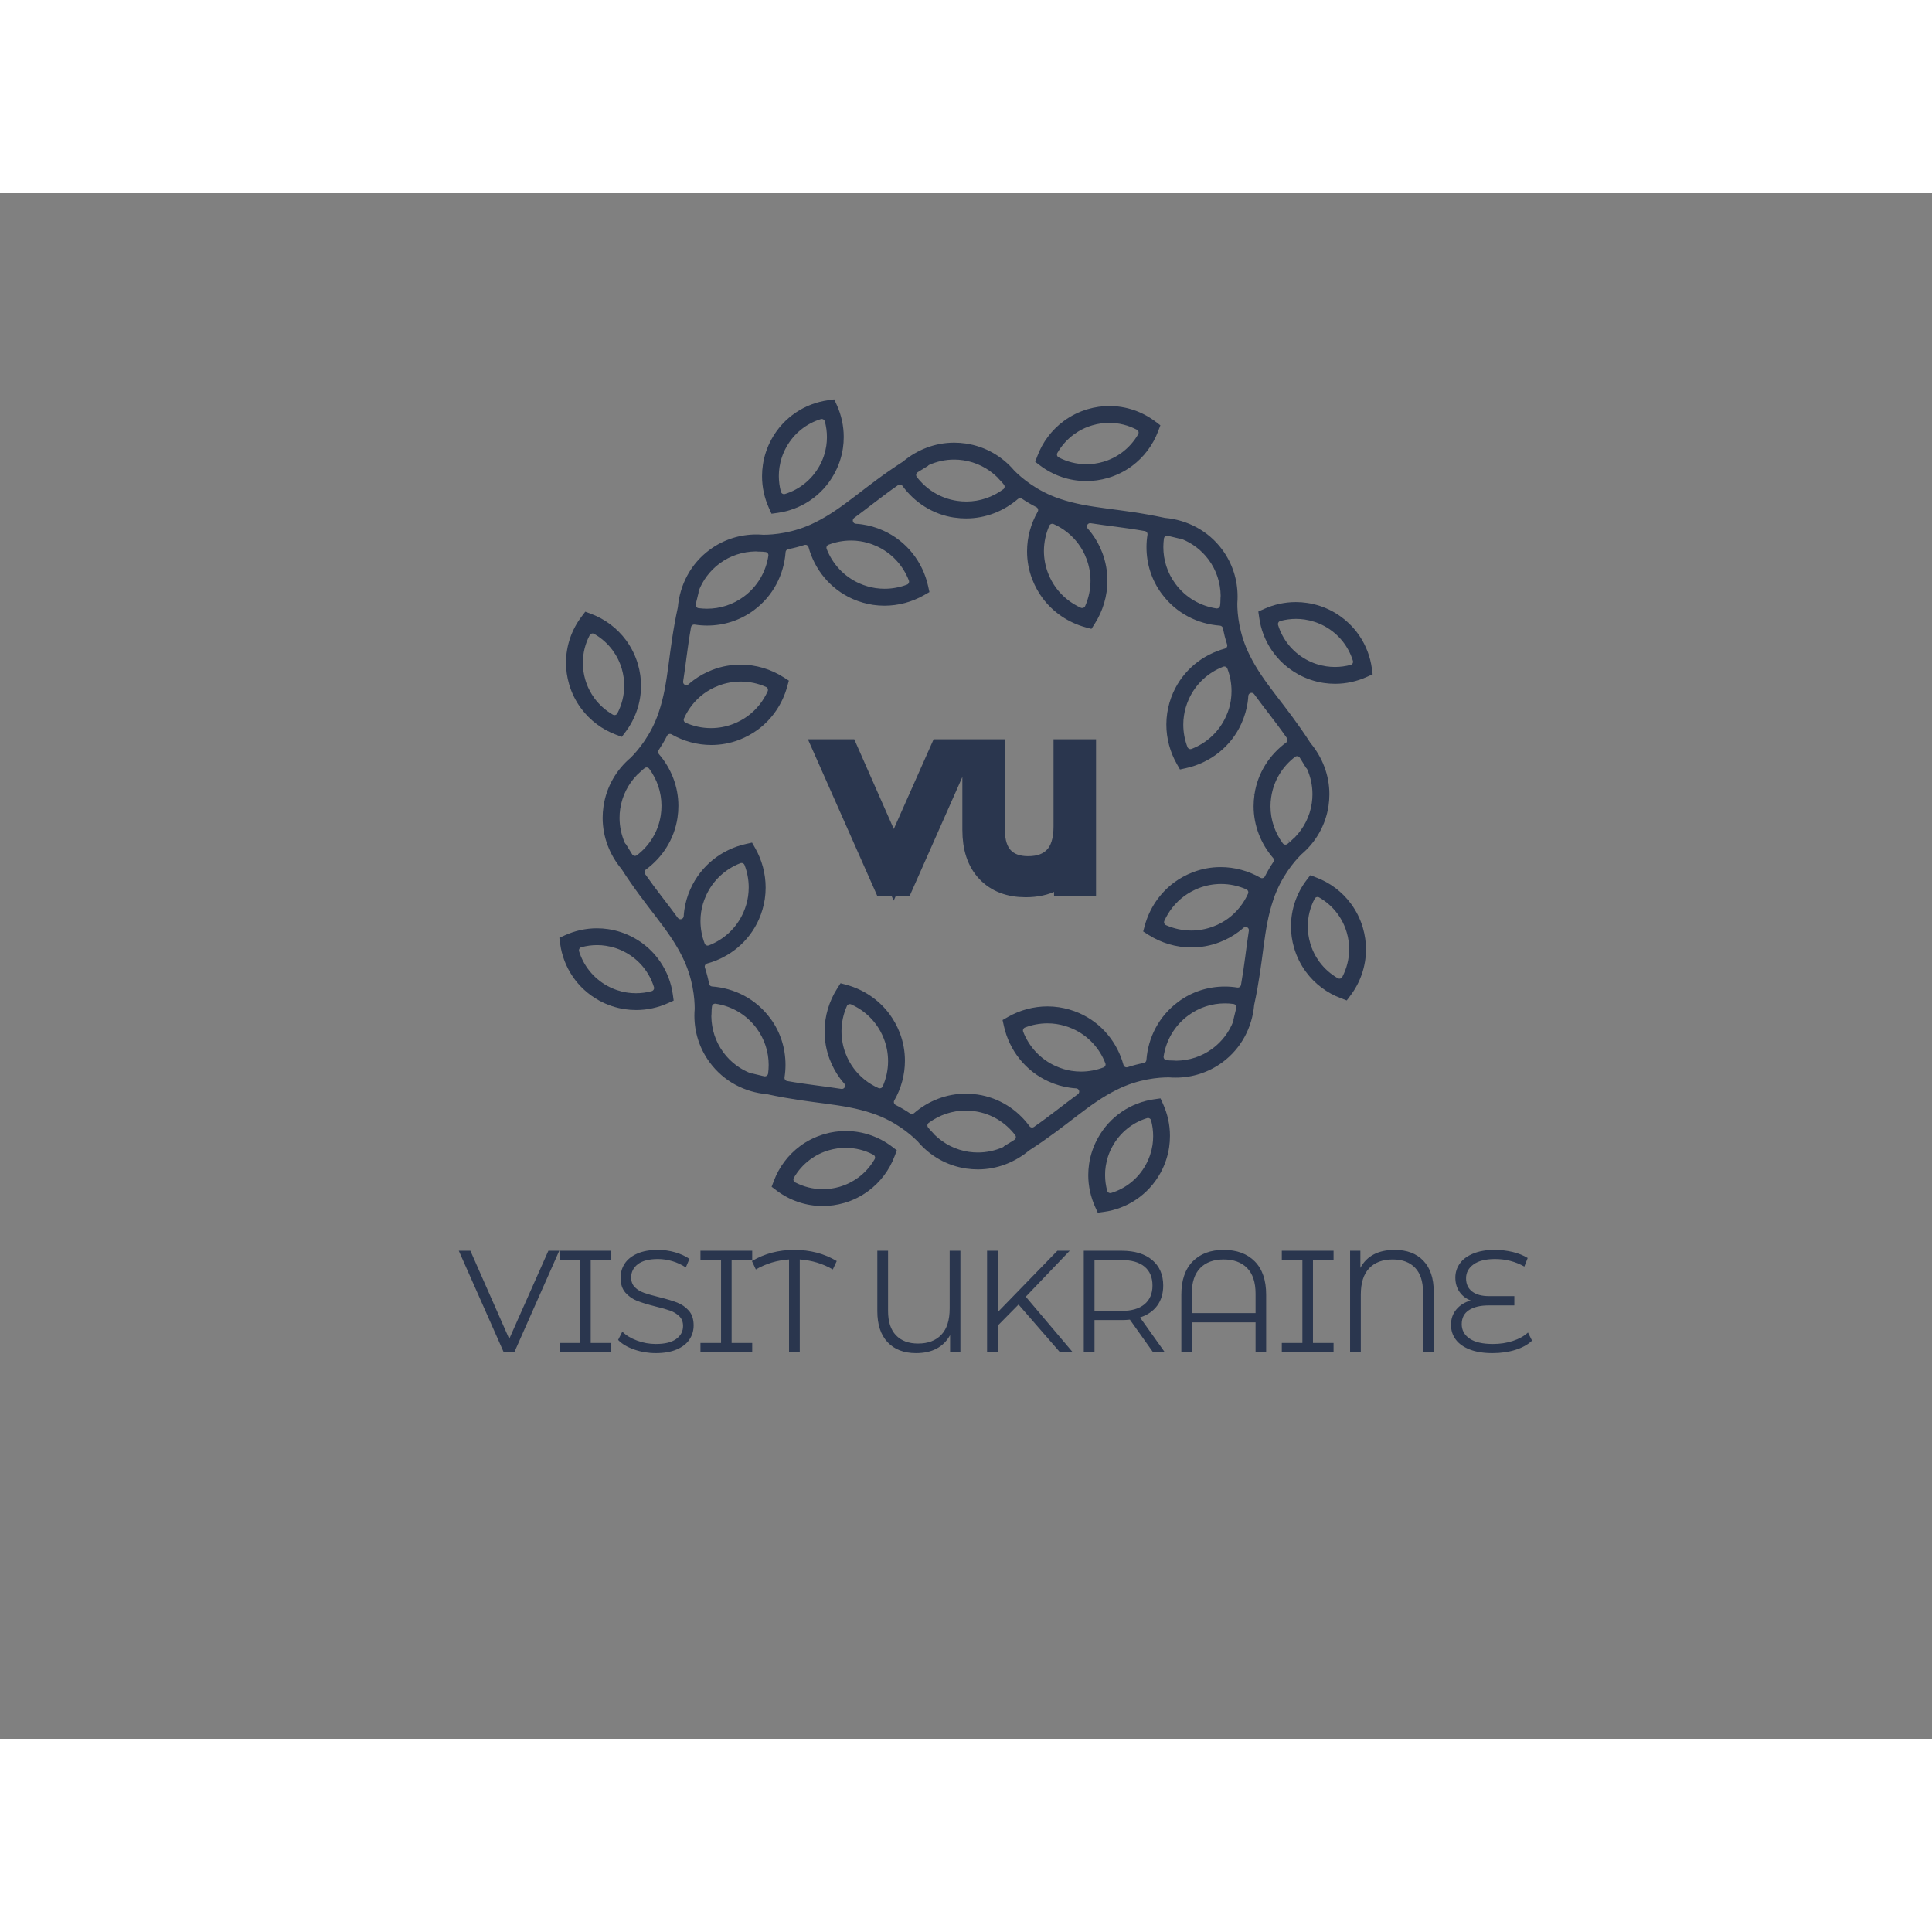<?xml version="1.0" encoding="UTF-8" standalone="no" ?>
<!DOCTYPE svg PUBLIC "-//W3C//DTD SVG 1.1//EN" "http://www.w3.org/Graphics/SVG/1.1/DTD/svg11.dtd">
<svg xmlns="http://www.w3.org/2000/svg" xmlns:xlink="http://www.w3.org/1999/xlink" version="1.1" width="150" height="150" viewBox="0 0 1280 1024" xml:space="preserve">
<rect x="0" y="0" width="1280" height="1024" fill="#808080" stroke="none"/>
<desc>Created with Fabric.js 4.4.0</desc>
<defs>
</defs>
<g transform="matrix(1 0 0 1 640 512)" id="background-logo"  >
<rect style="stroke: none; stroke-width: 0; stroke-dasharray: none; stroke-linecap: butt; stroke-dashoffset: 0; stroke-linejoin: miter; stroke-miterlimit: 4; fill: rgb(255,255,255); fill-opacity: 0; fill-rule: nonzero; opacity: 1;"  paint-order="stroke"  x="-640" y="-512" rx="0" ry="0" width="1280" height="1024" />
</g>
<g transform="matrix(1.921 0 0 1.921 640 406.025)" id="logo-logo"  >
<g style=""  paint-order="stroke"   >
		<g transform="matrix(2.537 0 0 -2.537 49.173 -112.066)"  >
<path style="stroke: none; stroke-width: 1; stroke-dasharray: none; stroke-linecap: butt; stroke-dashoffset: 0; stroke-linejoin: miter; stroke-miterlimit: 4; fill: rgb(42,54,78); fill-rule: nonzero; opacity: 1;"  paint-order="stroke"  transform=" translate(0, 0)" d="M 0 0 Z" stroke-linecap="round" />
</g>
		<g transform="matrix(2.537 0 0 -2.537 56.255 120.537)"  >
<path style="stroke: none; stroke-width: 1; stroke-dasharray: none; stroke-linecap: butt; stroke-dashoffset: 0; stroke-linejoin: miter; stroke-miterlimit: 4; fill: rgb(42,54,78); fill-rule: nonzero; opacity: 1;"  paint-order="stroke"  transform=" translate(3.185, 1.456)" d="M 0 0 L -0.433 0.061 L 0 -0.005 C -0.141 -0.928 -0.442 -1.839 -0.916 -2.707 C -1.97 -4.626 -3.683 -5.945 -5.614 -6.542 C -5.656 -6.555 -5.7 -6.561 -5.743 -6.561 C -5.816 -6.561 -5.89 -6.542 -5.955 -6.508 C -6.059 -6.45 -6.136 -6.353 -6.167 -6.237 C -6.356 -5.543 -6.452 -4.823 -6.452 -4.098 C -6.452 -3.7 -6.426 -3.3 -6.363 -2.908 C -6.228 -1.984 -5.929 -1.073 -5.45 -0.208 C -4.395 1.713 -2.686 3.03 -0.749 3.63 C -0.636 3.666 -0.513 3.653 -0.409 3.596 C -0.305 3.537 -0.229 3.441 -0.197 3.325 C -0.01 2.629 0.084 1.908 0.084 1.183 C 0.084 0.789 0.056 0.396 0 0 M 1.082 6.315 L 0.244 6.197 C -2.882 5.768 -5.795 3.905 -7.441 0.902 C -8.058 -0.215 -8.445 -1.39 -8.622 -2.577 C -8.698 -3.09 -8.737 -3.603 -8.739 -4.115 C -8.737 -5.616 -8.414 -7.093 -7.795 -8.454 L -7.447 -9.226 L -6.607 -9.111 C -3.479 -8.682 -0.567 -6.817 1.081 -3.813 C 1.087 -3.801 1.094 -3.791 1.101 -3.78 C 1.7 -2.678 2.079 -1.514 2.256 -0.333 C 2.331 0.182 2.369 0.699 2.369 1.217 C 2.369 2.715 2.044 4.19 1.434 5.54 z" stroke-linecap="round" />
</g>
		<g transform="matrix(2.537 0 0 -2.537 -56.256 -120.536)"  >
<path style="stroke: none; stroke-width: 1; stroke-dasharray: none; stroke-linecap: butt; stroke-dashoffset: 0; stroke-linejoin: miter; stroke-miterlimit: 4; fill: rgb(42,54,78); fill-rule: nonzero; opacity: 1;"  paint-order="stroke"  transform=" translate(-3.181, -1.448)" d="M 0 0 C 0.138 0.92 0.44 1.836 0.917 2.7 C 1.968 4.618 3.68 5.936 5.614 6.535 C 5.725 6.569 5.851 6.557 5.955 6.499 C 6.059 6.443 6.134 6.344 6.165 6.23 C 6.354 5.534 6.451 4.814 6.451 4.088 C 6.451 3.692 6.421 3.295 6.363 2.899 C 6.226 1.975 5.926 1.063 5.449 0.198 C 4.393 -1.719 2.684 -3.039 0.75 -3.641 C 0.708 -3.654 0.665 -3.66 0.621 -3.66 C 0.548 -3.66 0.474 -3.642 0.408 -3.604 C 0.304 -3.549 0.228 -3.45 0.196 -3.336 C 0.007 -2.641 -0.089 -1.917 -0.089 -1.194 C -0.089 -0.798 -0.061 -0.397 5.551115123125783e-17 -4.440892098500626e-16 M -1.083 -6.323 L -0.247 -6.206 C 2.88 -5.773 5.795 -3.914 7.442 -0.912 C 8.056 0.206 8.445 1.38 8.622 2.565 C 8.699 3.08 8.735 3.595 8.735 4.107 C 8.735 5.611 8.409 7.091 7.794 8.445 L 7.444 9.219 L 6.608 9.103 C 3.478 8.67 0.569 6.812 -1.083 3.807 L -1.083 3.803 C -1.695 2.693 -2.079 1.519 -2.255 0.327 C -2.333 -0.188 -2.372 -0.706 -2.372 -1.221 C -2.372 -2.72 -2.048 -4.195 -1.434 -5.548 z" stroke-linecap="round" />
</g>
		<g transform="matrix(2.537 0 0 -2.537 126.131 0.062)"  >
<path style="stroke: none; stroke-width: 1; stroke-dasharray: none; stroke-linecap: butt; stroke-dashoffset: 0; stroke-linejoin: miter; stroke-miterlimit: 4; fill: rgb(42,54,78); fill-rule: nonzero; opacity: 1;"  paint-order="stroke"  transform=" translate(0.001, 0)" d="M 0 0 L 0 0 L -0.001 0 Z" stroke-linecap="round" />
</g>
		<g transform="matrix(2.537 0 0 -2.537 -125.015 -45.446)"  >
<path style="stroke: none; stroke-width: 1; stroke-dasharray: none; stroke-linecap: butt; stroke-dashoffset: 0; stroke-linejoin: miter; stroke-miterlimit: 4; fill: rgb(42,54,78); fill-rule: nonzero; opacity: 1;"  paint-order="stroke"  transform=" translate(-1.877, 5.318)" d="M 0 0 C 0.056 0.104 0.152 0.184 0.266 0.215 C 0.38 0.249 0.503 0.235 0.607 0.174 C 1.574 -0.379 2.433 -1.131 3.104 -2.043 C 3.658 -2.79 4.091 -3.646 4.367 -4.596 C 4.586 -5.353 4.69 -6.117 4.69 -6.867 C 4.69 -8.196 4.357 -9.485 3.757 -10.633 C 3.702 -10.74 3.607 -10.817 3.492 -10.851 C 3.451 -10.863 3.409 -10.869 3.368 -10.869 C 3.292 -10.869 3.218 -10.849 3.15 -10.81 C 2.183 -10.251 1.33 -9.502 0.653 -8.592 C 0.104 -7.843 -0.331 -6.985 -0.607 -6.035 C -0.829 -5.278 -0.933 -4.516 -0.933 -3.767 C -0.933 -2.435 -0.604 -1.144 4.440892098500626e-16 -4.440892098500626e-16 M -2.801 -6.672 C -2.448 -7.887 -1.89 -8.988 -1.172 -9.954 C 0.041 -11.598 1.693 -12.824 3.564 -13.527 L 4.359 -13.827 L 4.867 -13.153 C 6.209 -11.378 6.978 -9.173 6.978 -6.879 C 6.978 -5.918 6.842 -4.942 6.56 -3.972 C 6.204 -2.747 5.648 -1.644 4.935 -0.679 C 3.721 0.962 2.06 2.193 0.194 2.894 L -0.602 3.191 L -1.112 2.517 C -2.457 0.745 -3.223 -1.453 -3.223 -3.745 C -3.223 -4.71 -3.087 -5.689 -2.802 -6.664 z" stroke-linecap="round" />
</g>
		<g transform="matrix(2.537 0 0 -2.537 -120.535 56.254)"  >
<path style="stroke: none; stroke-width: 1; stroke-dasharray: none; stroke-linecap: butt; stroke-dashoffset: 0; stroke-linejoin: miter; stroke-miterlimit: 4; fill: rgb(42,54,78); fill-rule: nonzero; opacity: 1;"  paint-order="stroke"  transform=" translate(5.053, -2.775)" d="M 0 0 C -0.058 -0.104 -0.154 -0.182 -0.271 -0.212 C -0.967 -0.4 -1.689 -0.495 -2.413 -0.495 C -2.809 -0.495 -3.208 -0.466 -3.597 -0.411 L -3.537 0.022 L -3.602 -0.408 C -4.523 -0.271 -5.437 0.032 -6.302 0.506 C -8.22 1.56 -9.538 3.269 -10.142 5.201 C -10.176 5.313 -10.164 5.438 -10.106 5.542 C -10.05 5.648 -9.951 5.725 -9.837 5.755 C -9.139 5.945 -8.416 6.045 -7.688 6.045 C -7.293 6.045 -6.895 6.017 -6.5 5.952 C -5.58 5.815 -4.671 5.518 -3.803 5.039 C -1.885 3.982 -0.565 2.273 0.035 0.342 C 0.07 0.229 0.059 0.104 0 0 M -2.69 7.033 C -3.81 7.647 -4.985 8.035 -6.172 8.213 C -6.687 8.291 -7.202 8.329 -7.712 8.329 C -9.216 8.329 -10.695 8.003 -12.05 7.387 L -12.823 7.036 L -12.709 6.196 C -12.277 3.063 -10.415 0.16 -7.41 -1.491 L -7.405 -1.496 C -6.295 -2.101 -5.12 -2.49 -3.931 -2.666 C -3.416 -2.743 -2.901 -2.78 -2.386 -2.78 C -0.887 -2.78 0.588 -2.456 1.944 -1.844 L 2.718 -1.493 L 2.602 -0.655 C 2.169 2.471 0.31 5.387 -2.69 7.033" stroke-linecap="round" />
</g>
		<g transform="matrix(2.537 0 0 -2.537 45.451 -125.018)"  >
<path style="stroke: none; stroke-width: 1; stroke-dasharray: none; stroke-linecap: butt; stroke-dashoffset: 0; stroke-linejoin: miter; stroke-miterlimit: 4; fill: rgb(42,54,78); fill-rule: nonzero; opacity: 1;"  paint-order="stroke"  transform=" translate(3.276, -1.225)" d="M 0 0 C -0.75 -0.556 -1.603 -0.989 -2.555 -1.262 C -3.304 -1.479 -4.059 -1.586 -4.801 -1.586 L -4.826 -1.586 C -6.158 -1.586 -7.449 -1.255 -8.593 -0.655 C -8.696 -0.597 -8.776 -0.503 -8.81 -0.389 C -8.842 -0.273 -8.829 -0.15 -8.769 -0.048 C -8.21 0.919 -7.459 1.775 -6.553 2.447 C -5.803 3 -4.941 3.436 -3.994 3.709 C -3.234 3.931 -2.473 4.038 -1.724 4.036 C -0.394 4.038 0.895 3.704 2.041 3.1 C 2.145 3.046 2.225 2.95 2.258 2.836 C 2.289 2.722 2.274 2.599 2.217 2.495 C 1.664 1.528 0.909 0.672 0 0 M 4.935 2.909 L 5.234 3.704 L 4.56 4.214 C 2.785 5.559 0.587 6.325 -1.707 6.325 C -2.672 6.322 -3.651 6.189 -4.623 5.904 L -4.627 5.904 C -5.841 5.551 -6.944 4.99 -7.911 4.277 C -9.556 3.059 -10.783 1.409 -11.486 -0.462 L -11.786 -1.255 L -11.111 -1.765 C -9.34 -3.109 -7.135 -3.875 -4.838 -3.875 C -3.878 -3.875 -2.905 -3.74 -1.932 -3.46 L -1.932 -3.46 C -0.706 -3.102 0.398 -2.546 1.363 -1.833 C 3.003 -0.619 4.232 1.04 4.935 2.909" stroke-linecap="round" />
</g>
		<g transform="matrix(2.537 0 0 -2.537 -63.227 -116.69)"  >
<path style="stroke: none; stroke-width: 1; stroke-dasharray: none; stroke-linecap: butt; stroke-dashoffset: 0; stroke-linejoin: miter; stroke-miterlimit: 4; fill: rgb(42,54,78); fill-rule: nonzero; opacity: 1;"  paint-order="stroke"  transform=" translate(-0.001, 0)" d="M 0 0 L 0.001 0 Z" stroke-linecap="round" />
</g>
		<g transform="matrix(2.537 0 0 -2.537 -45.447 125.01)"  >
<path style="stroke: none; stroke-width: 1; stroke-dasharray: none; stroke-linecap: butt; stroke-dashoffset: 0; stroke-linejoin: miter; stroke-miterlimit: 4; fill: rgb(42,54,78); fill-rule: nonzero; opacity: 1;"  paint-order="stroke"  transform=" translate(5.493, 1.268)" d="M 0 0 C -0.556 -0.967 -1.308 -1.821 -2.217 -2.493 C -2.966 -3.046 -3.825 -3.479 -4.775 -3.758 C -5.523 -3.973 -6.276 -4.079 -7.018 -4.079 L -7.043 -4.079 C -8.375 -4.079 -9.664 -3.748 -10.807 -3.151 C -10.914 -3.093 -10.994 -2.998 -11.025 -2.882 C -11.059 -2.769 -11.044 -2.646 -10.986 -2.544 C -10.433 -1.574 -9.679 -0.721 -8.767 -0.047 C -8.017 0.507 -7.164 0.942 -6.211 1.216 C -5.457 1.436 -4.695 1.543 -3.946 1.543 C -2.614 1.543 -1.325 1.214 -0.177 0.606 C -0.07 0.553 0.007 0.454 0.041 0.341 C 0.075 0.228 0.058 0.104 0 0 M -3.927 3.832 C -4.889 3.83 -5.866 3.698 -6.835 3.41 L -6.958 3.83 L -6.838 3.41 C -8.063 3.054 -9.168 2.499 -10.131 1.786 C -11.772 0.572 -13 -1.088 -13.702 -2.957 L -14.003 -3.751 L -13.33 -4.26 C -11.555 -5.604 -9.356 -6.369 -7.065 -6.369 C -6.103 -6.369 -5.121 -6.233 -4.145 -5.951 L -4.14 -5.95 C -2.927 -5.6 -1.822 -5.039 -0.854 -4.322 C 0.785 -3.11 2.019 -1.453 2.717 0.411 L 3.017 1.208 L 2.343 1.719 C 0.57 3.063 -1.632 3.832 -3.927 3.832" stroke-linecap="round" />
</g>
		<g transform="matrix(2.537 0 0 -2.537 125.015 45.453)"  >
<path style="stroke: none; stroke-width: 1; stroke-dasharray: none; stroke-linecap: butt; stroke-dashoffset: 0; stroke-linejoin: miter; stroke-miterlimit: 4; fill: rgb(42,54,78); fill-rule: nonzero; opacity: 1;"  paint-order="stroke"  transform=" translate(1.879, -5.314)" d="M 0 0 C -0.057 -0.107 -0.152 -0.185 -0.267 -0.219 C -0.307 -0.229 -0.348 -0.235 -0.388 -0.235 C -0.464 -0.235 -0.539 -0.215 -0.608 -0.178 C -1.575 0.379 -2.428 1.129 -3.103 2.038 C -3.656 2.789 -4.092 3.646 -4.364 4.596 C -4.585 5.353 -4.691 6.116 -4.691 6.867 C -4.691 8.197 -4.362 9.486 -3.756 10.632 C -3.7 10.739 -3.603 10.815 -3.49 10.848 C -3.376 10.881 -3.252 10.865 -3.148 10.807 C -2.182 10.251 -1.325 9.5 -0.656 8.589 C -0.1 7.84 0.333 6.981 0.609 6.031 C 0.828 5.274 0.933 4.513 0.933 3.764 C 0.933 2.434 0.599 1.147 0 0 M 2.798 6.685 C 2.443 7.891 1.886 8.991 1.175 9.955 C -0.039 11.595 -1.695 12.825 -3.562 13.524 L -4.357 13.823 L -4.868 13.149 C -6.212 11.378 -6.978 9.175 -6.978 6.878 C -6.978 5.917 -6.846 4.941 -6.561 3.97 C -6.205 2.745 -5.646 1.641 -4.936 0.679 C -3.72 -0.965 -2.063 -2.191 -0.188 -2.895 L 0.604 -3.195 L 1.111 -2.522 C 2.455 -0.748 3.22 1.452 3.22 3.747 C 3.22 4.709 3.085 5.69 2.804 6.662 C 2.802 6.67 2.801 6.677 2.798 6.685" stroke-linecap="round" />
</g>
		<g transform="matrix(2.537 0 0 -2.537 120.535 -56.257)"  >
<path style="stroke: none; stroke-width: 1; stroke-dasharray: none; stroke-linecap: butt; stroke-dashoffset: 0; stroke-linejoin: miter; stroke-miterlimit: 4; fill: rgb(42,54,78); fill-rule: nonzero; opacity: 1;"  paint-order="stroke"  transform=" translate(-5.083, 2.432)" d="M 0 0 C -0.036 0.114 -0.023 0.237 0.033 0.341 C 0.092 0.445 0.188 0.522 0.302 0.554 C 0.998 0.743 1.719 0.839 2.441 0.839 C 2.836 0.839 3.235 0.812 3.636 0.75 C 4.554 0.611 5.47 0.309 6.337 -0.165 C 8.254 -1.218 9.574 -2.93 10.171 -4.862 C 10.205 -4.976 10.195 -5.099 10.137 -5.203 C 10.08 -5.31 9.982 -5.384 9.869 -5.416 C 9.173 -5.604 8.455 -5.701 7.732 -5.701 C 7.333 -5.701 6.932 -5.672 6.537 -5.611 C 5.611 -5.474 4.702 -5.176 3.837 -4.7 C 1.917 -3.646 0.598 -1.935 0 0 M 2.727 -6.694 C 3.841 -7.307 5.018 -7.695 6.203 -7.872 C 6.716 -7.947 7.231 -7.986 7.744 -7.986 C 9.245 -7.986 10.725 -7.659 12.084 -7.042 L 12.854 -6.697 L 12.741 -5.858 C 12.31 -2.734 10.453 0.17 7.429 1.84 C 6.324 2.444 5.15 2.829 3.965 3.005 C 3.447 3.083 2.93 3.122 2.415 3.122 C 0.914 3.122 -0.561 2.8 -1.91 2.186 L -2.687 1.835 L -2.567 0.996 C -2.138 -2.13 -0.276 -5.046 2.727 -6.692 L 2.517 -7.078 z" stroke-linecap="round" />
</g>
		<g transform="matrix(2.537 0 0 -2.537 0.006 -0.003)"  >
<path style="stroke: none; stroke-width: 1; stroke-dasharray: none; stroke-linecap: butt; stroke-dashoffset: 0; stroke-linejoin: miter; stroke-miterlimit: 4; fill: rgb(42,54,78); fill-rule: nonzero; opacity: 1;"  paint-order="stroke"  transform=" translate(47.006, 0.383)" d="M 0 0 C -0.267 -1.815 -1.1 -3.399 -2.313 -4.649 C -2.396 -4.722 -2.631 -4.918 -2.979 -5.261 L -3.272 -4.962 L -3.273 -4.964 L -3.013 -5.29 C -3.097 -5.357 -3.196 -5.452 -3.329 -5.548 C -3.407 -5.605 -3.498 -5.633 -3.587 -5.633 C -3.723 -5.633 -3.855 -5.571 -3.94 -5.454 C -4.998 -4.024 -5.614 -2.276 -5.614 -0.421 C -5.614 -0.012 -5.585 0.406 -5.518 0.824 C -5.184 3.097 -3.965 5.012 -2.268 6.306 C -2.169 6.38 -2.043 6.409 -1.922 6.388 C -1.799 6.364 -1.692 6.291 -1.627 6.185 C -1.602 6.141 -1.571 6.095 -1.537 6.041 C -1.528 6.029 -1.519 6.017 -1.511 6.003 L -0.774 4.796 C -0.708 4.751 -0.657 4.688 -0.624 4.613 C -0.165 3.564 0.09 2.417 0.09 1.229 C 0.09 0.822 0.061 0.413 0 0 M -85.346 11.521 C -84.76 12.836 -83.846 14.006 -82.664 14.884 C -82.063 15.323 -81.397 15.698 -80.735 15.94 L -80.66 15.977 C -79.667 16.358 -78.643 16.54 -77.636 16.54 C -76.441 16.54 -75.268 16.286 -74.19 15.807 C -74.083 15.761 -74.001 15.674 -73.958 15.563 C -73.917 15.454 -73.919 15.336 -73.968 15.229 C -74.553 13.914 -75.469 12.754 -76.649 11.875 C -77.249 11.431 -77.918 11.061 -78.653 10.775 C -79.649 10.391 -80.674 10.21 -81.681 10.21 C -82.877 10.21 -84.047 10.466 -85.123 10.943 C -85.229 10.991 -85.312 11.076 -85.355 11.185 C -85.396 11.295 -85.394 11.415 -85.346 11.521 M -8.668 -12.291 C -9.255 -13.606 -10.167 -14.774 -11.351 -15.651 C -11.95 -16.093 -12.618 -16.469 -13.344 -16.74 L -13.355 -16.744 C -14.352 -17.127 -15.377 -17.309 -16.383 -17.309 C -17.577 -17.309 -18.747 -17.052 -19.823 -16.578 C -19.932 -16.529 -20.014 -16.443 -20.057 -16.333 C -20.098 -16.225 -20.096 -16.104 -20.048 -15.998 C -19.46 -14.685 -18.544 -13.522 -17.364 -12.645 C -16.764 -12.2 -16.093 -11.83 -15.362 -11.545 C -14.366 -11.16 -13.344 -10.977 -12.335 -10.979 C -11.143 -10.977 -9.971 -11.233 -8.891 -11.711 C -8.784 -11.757 -8.702 -11.846 -8.661 -11.956 C -8.616 -12.064 -8.622 -12.183 -8.668 -12.291 M -5.22 -7.981 C -5.611 -8.565 -6.006 -9.219 -6.376 -9.951 C -6.431 -10.057 -6.525 -10.137 -6.641 -10.171 C -6.758 -10.208 -6.881 -10.192 -6.984 -10.132 C -8.62 -9.199 -10.483 -8.685 -12.389 -8.685 C -13.657 -8.685 -14.944 -8.909 -16.194 -9.395 C -17.12 -9.753 -17.971 -10.225 -18.734 -10.79 C -20.695 -12.25 -22.066 -14.317 -22.698 -16.612 L -22.923 -17.437 L -22.202 -17.896 C -20.472 -18.998 -18.44 -19.608 -16.358 -19.608 C -15.086 -19.608 -13.791 -19.379 -12.527 -18.896 L -12.521 -18.893 C -11.593 -18.536 -10.74 -18.065 -9.98 -17.501 C -9.736 -17.32 -9.505 -17.132 -9.282 -16.934 C -9.144 -16.808 -8.942 -16.785 -8.778 -16.873 C -8.616 -16.963 -8.527 -17.144 -8.556 -17.328 C -8.914 -19.591 -9.135 -21.934 -9.624 -24.699 C -9.669 -24.934 -9.889 -25.091 -10.126 -25.055 C -10.688 -24.965 -11.26 -24.92 -11.827 -24.92 C -14.044 -24.922 -16.271 -25.591 -18.176 -27.01 L -18.181 -27.019 C -20.803 -28.959 -22.26 -31.88 -22.482 -34.909 C -22.497 -35.105 -22.64 -35.268 -22.835 -35.309 C -23.524 -35.443 -24.262 -35.625 -25.037 -35.881 C -25.154 -35.917 -25.277 -35.908 -25.384 -35.85 C -25.489 -35.794 -25.569 -35.694 -25.6 -35.579 C -26.424 -32.56 -28.518 -29.907 -31.59 -28.541 C -32.501 -28.144 -33.435 -27.876 -34.375 -27.736 C -34.893 -27.659 -35.413 -27.62 -35.926 -27.62 C -37.818 -27.62 -39.671 -28.12 -41.292 -29.046 L -42.037 -29.475 L -41.851 -30.309 C -41.133 -33.539 -38.964 -36.413 -35.717 -37.857 L -35.707 -37.858 C -34.806 -38.265 -33.868 -38.531 -32.927 -38.669 C -32.627 -38.715 -32.33 -38.747 -32.03 -38.763 C -31.846 -38.772 -31.688 -38.9 -31.636 -39.078 C -31.582 -39.256 -31.648 -39.445 -31.798 -39.557 C -33.654 -40.902 -35.466 -42.401 -37.77 -44.009 C -37.846 -44.063 -37.934 -44.088 -38.021 -44.088 C -38.155 -44.088 -38.289 -44.026 -38.375 -43.907 C -40.013 -41.662 -42.492 -40.037 -45.45 -39.6 L -45.458 -39.6 C -45.988 -39.521 -46.512 -39.483 -47.027 -39.483 C -49.674 -39.48 -52.157 -40.476 -54.075 -42.138 C -54.225 -42.27 -54.442 -42.284 -54.606 -42.172 C -55.189 -41.78 -55.842 -41.387 -56.575 -41.017 C -56.681 -40.963 -56.761 -40.867 -56.794 -40.753 C -56.831 -40.637 -56.816 -40.514 -56.756 -40.409 C -55.822 -38.775 -55.31 -36.908 -55.31 -35.002 C -55.31 -33.734 -55.538 -32.448 -56.016 -31.196 C -56.379 -30.271 -56.85 -29.421 -57.411 -28.656 C -58.872 -26.698 -60.941 -25.325 -63.235 -24.694 L -64.06 -24.47 L -64.52 -25.19 C -65.622 -26.919 -66.233 -28.95 -66.233 -31.034 C -66.233 -32.309 -66.004 -33.6 -65.52 -34.863 L -65.513 -34.873 C -65.16 -35.799 -64.686 -36.652 -64.125 -37.412 C -63.944 -37.654 -63.755 -37.891 -63.555 -38.113 C -63.431 -38.251 -63.407 -38.453 -63.496 -38.615 C -63.583 -38.777 -63.768 -38.866 -63.951 -38.838 C -66.214 -38.475 -68.557 -38.256 -71.32 -37.765 C -71.555 -37.724 -71.714 -37.501 -71.678 -37.265 C -71.589 -36.703 -71.545 -36.136 -71.545 -35.564 C -71.545 -33.35 -72.217 -31.121 -73.593 -29.264 L -73.639 -29.21 C -75.581 -26.588 -78.503 -25.132 -81.53 -24.911 C -81.729 -24.897 -81.893 -24.753 -81.929 -24.559 C -82.064 -23.868 -82.246 -23.128 -82.502 -22.352 C -82.541 -22.237 -82.529 -22.114 -82.474 -22.008 C -82.415 -21.902 -82.319 -21.822 -82.202 -21.791 C -79.181 -20.969 -76.53 -18.873 -75.164 -15.799 C -74.766 -14.89 -74.5 -13.955 -74.357 -13.017 C -74.282 -12.502 -74.246 -11.984 -74.246 -11.47 C -74.246 -9.576 -74.747 -7.722 -75.669 -6.1 L -76.095 -5.355 L -76.93 -5.543 C -80.163 -6.258 -83.028 -8.428 -84.48 -11.687 C -84.884 -12.59 -85.152 -13.526 -85.292 -14.466 C -85.338 -14.763 -85.37 -15.063 -85.387 -15.361 C -85.399 -15.546 -85.524 -15.703 -85.701 -15.756 C -85.88 -15.81 -86.071 -15.742 -86.18 -15.595 C -87.524 -13.739 -89.023 -11.926 -90.631 -9.628 C -90.769 -9.429 -90.722 -9.16 -90.529 -9.021 C -88.286 -7.381 -86.663 -4.904 -86.223 -1.952 L -86.223 -1.937 C -86.143 -1.409 -86.107 -0.883 -86.107 -0.365 C -86.107 2.282 -87.104 4.765 -88.762 6.683 C -88.89 6.833 -88.905 7.05 -88.795 7.214 C -88.404 7.799 -88.01 8.45 -87.64 9.18 C -87.584 9.289 -87.49 9.366 -87.374 9.402 C -87.258 9.436 -87.135 9.422 -87.031 9.361 C -85.399 8.431 -83.535 7.916 -81.63 7.916 C -80.36 7.916 -79.074 8.143 -77.819 8.624 C -76.893 8.987 -76.044 9.458 -75.278 10.021 C -73.32 11.479 -71.947 13.547 -71.317 15.843 L -71.09 16.668 L -71.811 17.125 C -73.542 18.229 -75.573 18.841 -77.654 18.839 C -78.934 18.839 -80.232 18.612 -81.453 18.14 L -81.497 18.124 C -82.42 17.77 -83.273 17.296 -84.035 16.73 C -84.277 16.554 -84.512 16.363 -84.736 16.163 C -84.874 16.039 -85.075 16.015 -85.239 16.104 C -85.401 16.194 -85.491 16.375 -85.461 16.559 C -85.099 18.822 -84.879 21.163 -84.388 23.928 C -84.347 24.163 -84.125 24.322 -83.89 24.284 C -83.327 24.197 -82.758 24.153 -82.188 24.153 C -79.975 24.153 -77.75 24.825 -75.838 26.242 L -75.834 26.247 C -73.21 28.188 -71.753 31.109 -71.533 34.141 C -71.521 34.336 -71.376 34.501 -71.18 34.537 C -70.491 34.673 -69.751 34.856 -68.973 35.11 C -68.859 35.146 -68.736 35.137 -68.629 35.079 C -68.523 35.021 -68.445 34.924 -68.414 34.808 C -67.59 31.791 -65.493 29.138 -62.423 27.772 C -61.511 27.374 -60.579 27.105 -59.641 26.965 C -59.125 26.89 -58.608 26.854 -58.093 26.854 C -56.202 26.854 -54.35 27.356 -52.723 28.278 L -51.979 28.706 L -52.163 29.538 C -52.88 32.771 -55.052 35.642 -58.299 37.086 L -58.308 37.088 C -59.212 37.494 -60.148 37.76 -61.086 37.9 C -61.383 37.946 -61.683 37.978 -61.983 37.992 C -62.167 38.004 -62.327 38.13 -62.377 38.306 C -62.431 38.486 -62.365 38.676 -62.215 38.785 C -60.361 40.134 -58.55 41.631 -56.248 43.236 C -56.052 43.374 -55.784 43.328 -55.642 43.137 C -54.002 40.891 -51.521 39.264 -48.627 38.833 L -48.557 38.829 C -48.033 38.751 -47.511 38.715 -46.993 38.715 C -44.347 38.713 -41.863 39.711 -39.938 41.37 C -39.788 41.498 -39.571 41.513 -39.407 41.401 C -38.823 41.01 -38.172 40.618 -37.44 40.246 C -37.332 40.192 -37.255 40.096 -37.221 39.979 C -37.185 39.864 -37.198 39.74 -37.259 39.636 C -38.193 38.004 -38.71 36.141 -38.708 34.235 C -38.708 32.966 -38.485 31.682 -37.999 30.43 C -37.637 29.501 -37.166 28.65 -36.602 27.886 C -35.142 25.925 -33.074 24.557 -30.779 23.923 L -29.955 23.701 L -29.496 24.419 C -28.395 26.15 -27.784 28.183 -27.784 30.263 C -27.784 31.541 -28.014 32.838 -28.496 34.097 L -28.501 34.103 C -28.851 35.028 -29.327 35.882 -29.893 36.644 C -30.069 36.885 -30.26 37.117 -30.461 37.342 C -30.584 37.482 -30.606 37.683 -30.517 37.845 C -30.427 38.007 -30.246 38.096 -30.063 38.067 C -27.8 37.707 -25.459 37.487 -22.692 36.996 C -22.458 36.955 -22.301 36.735 -22.337 36.498 C -22.428 35.935 -22.473 35.364 -22.471 34.796 C -22.471 32.582 -21.803 30.36 -20.387 28.452 L -20.374 28.442 C -18.433 25.819 -15.513 24.363 -12.484 24.141 C -12.289 24.129 -12.125 23.984 -12.086 23.79 C -11.948 23.099 -11.768 22.359 -11.513 21.581 C -11.477 21.467 -11.486 21.344 -11.543 21.237 C -11.6 21.131 -11.699 21.053 -11.813 21.022 C -14.833 20.198 -17.482 18.104 -18.849 15.031 C -19.247 14.122 -19.519 13.187 -19.656 12.249 C -19.733 11.73 -19.772 11.213 -19.772 10.699 C -19.772 8.808 -19.271 6.958 -18.343 5.329 L -17.921 4.586 L -17.084 4.772 C -13.849 5.488 -10.977 7.662 -9.55 10.87 L -9.533 10.916 C -9.129 11.818 -8.86 12.756 -8.72 13.696 C -8.677 13.994 -8.646 14.291 -8.629 14.594 C -8.62 14.78 -8.49 14.937 -8.313 14.99 C -8.136 15.041 -7.945 14.976 -7.835 14.826 C -6.491 12.969 -4.99 11.158 -3.382 8.854 C -3.246 8.658 -3.291 8.39 -3.484 8.25 C -5.732 6.61 -7.356 4.129 -7.787 1.235 L -7.787 1.231 L -8.225 1.231 L -7.792 1.165 C -7.872 0.636 -7.911 0.114 -7.911 -0.404 C -7.911 -3.049 -6.917 -5.528 -5.251 -7.451 C -5.121 -7.601 -5.111 -7.816 -5.22 -7.981 M -10.273 -27.818 C -10.284 -27.88 -10.298 -27.936 -10.31 -27.988 C -10.312 -28.006 -10.315 -28.023 -10.318 -28.04 L -10.651 -29.416 C -10.639 -29.495 -10.646 -29.576 -10.674 -29.651 C -11.233 -31.077 -12.179 -32.373 -13.496 -33.352 C -14.968 -34.445 -16.675 -34.977 -18.414 -35.004 C -18.518 -34.996 -18.824 -34.97 -19.361 -34.963 C -19.479 -34.952 -19.615 -34.945 -19.77 -34.924 C -19.886 -34.907 -19.989 -34.844 -20.061 -34.749 C -20.13 -34.655 -20.158 -34.539 -20.143 -34.424 C -19.818 -32.276 -18.691 -30.258 -16.815 -28.868 C -15.31 -27.745 -13.551 -27.207 -11.803 -27.209 C -11.416 -27.207 -11.027 -27.232 -10.636 -27.291 C -10.518 -27.309 -10.408 -27.376 -10.338 -27.475 C -10.271 -27.576 -10.247 -27.7 -10.273 -27.818 M -28.072 -35.684 C -28.12 -35.792 -28.207 -35.872 -28.316 -35.915 C -29.288 -36.285 -30.325 -36.481 -31.374 -36.481 C -31.781 -36.481 -32.188 -36.449 -32.586 -36.394 L -32.525 -35.961 L -32.591 -36.394 C -33.328 -36.28 -34.063 -36.075 -34.82 -35.729 L -34.779 -35.751 C -36.908 -34.806 -38.453 -33.081 -39.236 -31.058 C -39.278 -30.949 -39.275 -30.826 -39.228 -30.72 C -39.182 -30.615 -39.095 -30.53 -38.985 -30.489 C -38.017 -30.117 -36.984 -29.924 -35.939 -29.924 C -35.536 -29.922 -35.128 -29.95 -34.717 -30.013 C -33.977 -30.125 -33.243 -30.335 -32.521 -30.653 C -30.392 -31.599 -28.849 -33.321 -28.065 -35.347 C -28.021 -35.456 -28.024 -35.577 -28.072 -35.684 M -40.429 -45.757 C -40.478 -45.789 -40.527 -45.821 -40.577 -45.854 C -40.591 -45.863 -40.605 -45.874 -40.62 -45.883 L -41.823 -46.616 C -41.868 -46.682 -41.933 -46.734 -42.008 -46.768 C -43.058 -47.228 -44.206 -47.481 -45.396 -47.481 C -45.801 -47.481 -46.212 -47.45 -46.621 -47.393 C -48.427 -47.126 -50.005 -46.302 -51.26 -45.091 C -51.299 -45.045 -51.509 -44.79 -51.922 -44.37 C -51.991 -44.285 -52.077 -44.19 -52.169 -44.067 C -52.239 -43.974 -52.269 -43.857 -52.251 -43.741 C -52.235 -43.626 -52.172 -43.523 -52.077 -43.453 C -50.649 -42.395 -48.901 -41.78 -47.044 -41.782 C -46.636 -41.78 -46.22 -41.809 -45.799 -41.875 C -43.526 -42.209 -41.609 -43.425 -40.318 -45.125 C -40.245 -45.221 -40.214 -45.344 -40.233 -45.465 C -40.255 -45.586 -40.327 -45.692 -40.429 -45.757 M -58.332 -38.5 C -58.38 -38.606 -58.468 -38.69 -58.576 -38.731 C -58.626 -38.751 -58.679 -38.762 -58.731 -38.762 C -58.793 -38.762 -58.855 -38.748 -58.913 -38.722 C -60.23 -38.137 -61.398 -37.224 -62.276 -36.041 C -62.713 -35.444 -63.086 -34.784 -63.361 -34.055 L -63.371 -34.037 C -63.752 -33.042 -63.934 -32.019 -63.934 -31.012 C -63.934 -29.815 -63.678 -28.643 -63.199 -27.566 C -63.1 -27.345 -62.841 -27.245 -62.621 -27.345 C -61.306 -27.932 -60.143 -28.845 -59.268 -30.025 C -58.821 -30.625 -58.451 -31.295 -58.167 -32.032 C -57.783 -33.026 -57.602 -34.048 -57.602 -35.057 C -57.602 -36.251 -57.858 -37.419 -58.332 -38.5 M -73.912 -36.746 C -73.929 -36.869 -73.995 -36.979 -74.096 -37.051 C -74.17 -37.103 -74.258 -37.13 -74.347 -37.13 C -74.379 -37.13 -74.412 -37.127 -74.444 -37.119 C -74.507 -37.104 -74.562 -37.092 -74.619 -37.081 C -74.633 -37.078 -74.647 -37.076 -74.661 -37.073 L -76.043 -36.741 C -76.12 -36.754 -76.199 -36.746 -76.272 -36.718 C -77.698 -36.159 -78.997 -35.214 -79.974 -33.896 C -81.068 -32.424 -81.601 -30.714 -81.627 -28.964 C -81.618 -28.868 -81.591 -28.559 -81.586 -28.033 C -81.574 -27.917 -81.567 -27.777 -81.542 -27.617 C -81.503 -27.378 -81.281 -27.216 -81.044 -27.252 C -78.897 -27.574 -76.881 -28.703 -75.491 -30.574 C -74.371 -32.083 -73.834 -33.841 -73.834 -35.586 C -73.834 -35.976 -73.861 -36.36 -73.912 -36.746 M -83.104 -16.017 C -83.104 -15.613 -83.078 -15.205 -83.015 -14.801 C -82.904 -14.065 -82.698 -13.328 -82.35 -12.57 L -82.372 -12.611 C -81.426 -10.482 -79.705 -8.938 -77.679 -8.154 C -77.572 -8.113 -77.449 -8.118 -77.343 -8.164 C -77.237 -8.211 -77.154 -8.3 -77.113 -8.408 C -76.741 -9.373 -76.547 -10.403 -76.547 -11.447 C -76.547 -11.854 -76.577 -12.263 -76.637 -12.676 C -76.743 -13.414 -76.958 -14.148 -77.275 -14.868 C -78.223 -17.004 -79.944 -18.544 -81.968 -19.327 C -82.019 -19.347 -82.073 -19.356 -82.125 -19.356 C -82.188 -19.356 -82.249 -19.343 -82.306 -19.316 C -82.413 -19.271 -82.495 -19.182 -82.536 -19.073 C -82.909 -18.104 -83.104 -17.066 -83.104 -16.017 M -91.745 -7.073 C -91.823 -7.133 -91.917 -7.164 -92.012 -7.164 C -92.038 -7.164 -92.065 -7.161 -92.091 -7.155 C -92.214 -7.134 -92.318 -7.06 -92.384 -6.956 C -92.416 -6.903 -92.446 -6.856 -92.473 -6.814 C -92.485 -6.8 -92.495 -6.784 -92.504 -6.77 L -93.242 -5.564 C -93.307 -5.519 -93.36 -5.455 -93.392 -5.381 C -93.849 -4.332 -94.105 -3.184 -94.105 -1.991 C -94.105 -1.588 -94.076 -1.178 -94.016 -0.769 C -93.747 1.042 -92.916 2.628 -91.699 3.88 C -91.629 3.941 -91.393 4.142 -91.008 4.516 C -90.916 4.594 -90.812 4.686 -90.688 4.777 C -90.594 4.847 -90.479 4.876 -90.362 4.859 C -90.246 4.843 -90.142 4.78 -90.075 4.686 C -89.018 3.257 -88.406 1.506 -88.406 -0.348 C -88.406 -0.756 -88.435 -1.173 -88.496 -1.591 C -88.829 -3.866 -90.048 -5.781 -91.745 -7.073 M -83.74 27.057 C -83.728 27.111 -83.715 27.166 -83.703 27.222 C -83.701 27.238 -83.698 27.254 -83.694 27.27 L -83.363 28.639 C -83.378 28.719 -83.372 28.802 -83.341 28.88 C -82.781 30.307 -81.835 31.603 -80.518 32.583 C -79.045 33.676 -77.338 34.206 -75.59 34.235 C -75.496 34.226 -75.186 34.199 -74.654 34.194 C -74.538 34.182 -74.403 34.175 -74.248 34.153 C -74.132 34.136 -74.026 34.076 -73.956 33.981 C -73.885 33.887 -73.856 33.769 -73.874 33.652 C -74.197 31.508 -75.324 29.489 -77.198 28.099 C -78.707 26.977 -80.467 26.442 -82.217 26.442 C -82.604 26.442 -82.991 26.469 -83.373 26.518 C -83.494 26.535 -83.607 26.603 -83.677 26.707 C -83.748 26.808 -83.771 26.936 -83.74 27.057 M -65.941 34.912 C -65.895 35.016 -65.806 35.101 -65.699 35.142 C -64.727 35.517 -63.688 35.712 -62.638 35.712 C -62.237 35.712 -61.831 35.686 -61.427 35.623 L -61.49 35.19 L -61.425 35.623 C -60.692 35.512 -59.959 35.306 -59.25 34.986 L -59.232 34.982 C -57.106 34.034 -55.559 32.313 -54.778 30.285 C -54.735 30.176 -54.739 30.057 -54.786 29.948 C -54.833 29.842 -54.921 29.76 -55.029 29.719 C -55.997 29.349 -57.029 29.155 -58.071 29.155 C -58.48 29.155 -58.891 29.185 -59.299 29.245 C -60.035 29.354 -60.771 29.566 -61.493 29.883 C -63.625 30.831 -65.165 32.55 -65.951 34.576 C -65.992 34.682 -65.989 34.806 -65.941 34.912 M -53.579 44.992 C -53.534 45.022 -53.484 45.053 -53.435 45.084 C -53.421 45.094 -53.408 45.104 -53.393 45.113 L -52.183 45.854 C -52.138 45.916 -52.077 45.967 -52.005 45.998 C -50.956 46.457 -49.81 46.716 -48.62 46.716 C -48.216 46.716 -47.805 46.687 -47.392 46.624 C -45.582 46.355 -43.998 45.526 -42.743 44.307 C -42.694 44.247 -42.486 44.003 -42.101 43.609 C -42.029 43.521 -41.938 43.422 -41.844 43.296 C -41.773 43.202 -41.746 43.084 -41.764 42.971 C -41.78 42.854 -41.844 42.75 -41.936 42.683 C -43.364 41.631 -45.107 41.014 -46.958 41.014 L -46.969 41.014 C -47.382 41.014 -47.798 41.043 -48.214 41.106 C -50.487 41.44 -52.404 42.658 -53.695 44.355 C -53.772 44.453 -53.801 44.578 -53.78 44.699 C -53.756 44.823 -53.683 44.926 -53.579 44.992 M -35.682 37.731 C -35.635 37.838 -35.545 37.92 -35.437 37.961 C -35.331 38.004 -35.207 37.999 -35.1 37.954 C -33.788 37.366 -32.615 36.457 -31.74 35.27 C -31.298 34.67 -30.922 34.005 -30.682 33.341 L -30.645 33.268 C -30.265 32.272 -30.082 31.249 -30.082 30.244 C -30.084 29.046 -30.34 27.876 -30.813 26.798 C -30.861 26.691 -30.947 26.607 -31.056 26.566 C -31.107 26.546 -31.162 26.536 -31.216 26.536 C -31.276 26.536 -31.338 26.549 -31.394 26.573 C -32.709 27.163 -33.87 28.077 -34.747 29.257 C -35.192 29.856 -35.563 30.526 -35.848 31.262 C -36.231 32.257 -36.415 33.28 -36.415 34.289 C -36.413 35.483 -36.159 36.653 -35.682 37.731 M -20.102 35.983 C -20.084 36.106 -20.02 36.213 -19.918 36.283 C -19.818 36.353 -19.695 36.377 -19.576 36.351 C -19.517 36.338 -19.46 36.325 -19.402 36.311 C -19.387 36.309 -19.37 36.306 -19.354 36.302 L -17.98 35.971 C -17.901 35.985 -17.819 35.978 -17.744 35.949 C -16.315 35.389 -15.02 34.445 -14.04 33.128 C -12.949 31.658 -12.417 29.951 -12.389 28.205 C -12.396 28.118 -12.424 27.804 -12.43 27.25 C -12.441 27.144 -12.447 27.008 -12.471 26.849 C -12.505 26.631 -12.692 26.476 -12.905 26.476 C -12.927 26.476 -12.949 26.478 -12.971 26.481 C -15.117 26.805 -17.134 27.932 -18.524 29.808 C -19.646 31.317 -20.184 33.077 -20.181 34.825 C -20.181 35.211 -20.156 35.599 -20.102 35.983 M -10.913 15.246 C -10.913 14.843 -10.942 14.438 -10.998 14.037 L -11.431 14.098 L -10.998 14.03 C -11.108 13.297 -11.313 12.565 -11.641 11.851 L -11.645 11.842 C -12.589 9.712 -14.311 8.169 -16.337 7.386 C -16.389 7.366 -16.442 7.355 -16.497 7.355 C -16.557 7.355 -16.617 7.368 -16.673 7.394 C -16.781 7.441 -16.863 7.529 -16.904 7.637 C -17.274 8.604 -17.469 9.64 -17.469 10.684 C -17.469 11.09 -17.441 11.501 -17.378 11.907 C -17.27 12.647 -17.054 13.38 -16.738 14.103 C -15.79 16.233 -14.07 17.773 -12.047 18.556 C -11.938 18.6 -11.817 18.597 -11.709 18.549 C -11.604 18.5 -11.521 18.414 -11.479 18.305 C -11.106 17.333 -10.913 16.295 -10.913 15.246 M -8.455 20.14 C -9.912 23.053 -10.126 25.816 -10.126 27.149 C -10.108 27.149 -10.129 27.161 -10.122 27.219 C -10.099 27.517 -10.087 27.816 -10.089 28.116 C -10.089 30.34 -10.767 32.576 -12.188 34.491 C -14.094 37.061 -16.943 38.52 -19.97 38.788 C -26.188 40.137 -30.112 39.982 -34.26 41.387 C -37.369 42.427 -39.479 44.244 -40.437 45.207 C -42.066 47.133 -44.36 48.502 -47.046 48.899 C -47.574 48.976 -48.098 49.015 -48.613 49.015 C -51.205 49.015 -53.639 48.064 -55.585 46.433 C -60.939 42.989 -63.603 40.105 -67.529 38.167 C -70.452 36.706 -73.22 36.498 -74.548 36.498 L -74.572 36.498 L -74.572 36.505 L -74.596 36.498 C -74.879 36.523 -75.164 36.537 -75.449 36.537 C -75.471 36.537 -75.493 36.537 -75.515 36.537 C -77.737 36.537 -79.968 35.859 -81.883 34.436 C -84.453 32.528 -85.911 29.678 -86.177 26.653 C -87.531 20.435 -87.374 16.508 -88.779 12.362 C -89.813 9.262 -91.625 7.157 -92.589 6.189 C -94.521 4.563 -95.892 2.265 -96.288 -0.428 C -96.366 -0.952 -96.404 -1.477 -96.404 -1.991 C -96.404 -4.581 -95.457 -7.014 -93.825 -8.964 C -90.384 -14.317 -87.497 -16.981 -85.559 -20.908 C -84.101 -23.831 -83.89 -26.602 -83.89 -27.966 C -83.917 -28.271 -83.931 -28.577 -83.931 -28.882 C -83.931 -31.104 -83.254 -33.34 -81.826 -35.262 C -79.917 -37.832 -77.072 -39.29 -74.045 -39.557 C -67.827 -40.908 -63.903 -40.753 -59.754 -42.157 C -56.652 -43.192 -54.546 -45.004 -53.582 -45.971 C -51.954 -47.899 -49.657 -49.271 -46.967 -49.667 C -46.439 -49.744 -45.917 -49.778 -45.397 -49.781 C -42.811 -49.781 -40.379 -48.831 -38.427 -47.204 C -33.074 -43.761 -30.411 -40.874 -26.484 -38.938 C -23.553 -37.47 -20.775 -37.267 -19.416 -37.27 C -19.115 -37.293 -18.811 -37.306 -18.503 -37.303 C -16.283 -37.303 -14.049 -36.623 -12.13 -35.204 C -9.562 -33.297 -8.104 -30.451 -7.835 -27.424 C -6.484 -21.205 -6.641 -17.278 -5.234 -13.133 C -4.197 -10.028 -2.385 -7.917 -1.417 -6.956 C 0.51 -5.326 1.879 -3.031 2.277 -0.346 C 2.353 0.182 2.392 0.704 2.392 1.221 C 2.392 3.813 1.438 6.247 -0.188 8.196 C -3.631 13.547 -6.518 16.211 -8.455 20.14" stroke-linecap="round" />
</g>
</g>
</g>
<g transform="matrix(1.921 0 0 1.921 659.484 734.284)" id="text-logo-path"  >
<path style="stroke: rgb(255,255,255); stroke-width: 0; stroke-dasharray: none; stroke-linecap: butt; stroke-dashoffset: 0; stroke-linejoin: miter; stroke-miterlimit: 4; fill: rgb(42,54,78); fill-rule: nonzero; opacity: 1;"  paint-order="stroke"  transform=" translate(-185.225, 17.5)" d="M 31.05 -35 L 34.8 -35 L 19.3 0 L 15.65 0 L 0.15 -35 L 4.15 -35 L 17.55 -4.6 L 31.05 -35 Z M 52.75 -31.8 L 45.65 -31.8 L 45.65 -3.2 L 52.75 -3.2 L 52.75 0 L 34.9 0 L 34.9 -3.2 L 42 -3.2 L 42 -31.8 L 34.9 -31.8 L 34.9 -35 L 52.75 -35 L 52.75 -31.8 Z M 68.1 0.3 Q 64.2 0.3 60.62 -0.95 Q 57.05 -2.2 55.1 -4.25 L 55.1 -4.25 L 56.55 -7.1 Q 58.45 -5.2 61.6 -4.03 Q 64.75 -2.85 68.1 -2.85 L 68.1 -2.85 Q 72.8 -2.85 75.15 -4.58 Q 77.5 -6.3 77.5 -9.05 L 77.5 -9.05 Q 77.5 -11.15 76.22 -12.4 Q 74.95 -13.65 73.1 -14.33 Q 71.25 -15 67.95 -15.8 L 67.95 -15.8 Q 64 -16.8 61.65 -17.73 Q 59.3 -18.65 57.62 -20.55 Q 55.95 -22.45 55.95 -25.7 L 55.95 -25.7 Q 55.95 -28.35 57.35 -30.53 Q 58.75 -32.7 61.65 -34 Q 64.55 -35.3 68.85 -35.3 L 68.85 -35.3 Q 71.85 -35.3 74.72 -34.48 Q 77.6 -33.65 79.7 -32.2 L 79.7 -32.2 L 78.45 -29.25 Q 76.25 -30.7 73.75 -31.43 Q 71.25 -32.15 68.85 -32.15 L 68.85 -32.15 Q 64.25 -32.15 61.92 -30.38 Q 59.6 -28.6 59.6 -25.8 L 59.6 -25.8 Q 59.6 -23.7 60.87 -22.43 Q 62.15 -21.15 64.07 -20.48 Q 66 -19.8 69.25 -19 L 69.25 -19 Q 73.1 -18.05 75.47 -17.13 Q 77.85 -16.2 79.5 -14.33 Q 81.15 -12.45 81.15 -9.25 L 81.15 -9.25 Q 81.15 -6.6 79.72 -4.42 Q 78.3 -2.25 75.35 -0.98 Q 72.4 0.3 68.1 0.3 L 68.1 0.3 Z M 101.35 -31.8 L 94.25 -31.8 L 94.25 -3.2 L 101.35 -3.2 L 101.35 0 L 83.5 0 L 83.5 -3.2 L 90.6 -3.2 L 90.6 -31.8 L 83.5 -31.8 L 83.5 -35 L 101.35 -35 L 101.35 -31.8 Z M 130.5 -31.45 L 129.15 -28.55 Q 124 -31.55 117.75 -32 L 117.75 -32 L 117.75 0 L 114.05 0 L 114.05 -32 Q 107.9 -31.6 102.6 -28.55 L 102.6 -28.55 L 101.25 -31.45 Q 107.75 -35.3 115.85 -35.3 L 115.85 -35.3 Q 124.1 -35.3 130.5 -31.45 L 130.5 -31.45 Z M 169.45 -35 L 173.15 -35 L 173.15 0 L 169.6 0 L 169.6 -5.9 Q 166.15 0.3 157.85 0.3 L 157.85 0.3 Q 151.6 0.3 148.05 -3.45 Q 144.5 -7.2 144.5 -14.15 L 144.5 -14.15 L 144.5 -35 L 148.2 -35 L 148.2 -14.25 Q 148.2 -8.7 150.93 -5.85 Q 153.65 -3 158.55 -3 L 158.55 -3 Q 163.7 -3 166.58 -6.03 Q 169.45 -9.05 169.45 -15.1 L 169.45 -15.1 L 169.45 -35 Z M 207.5 0 L 193.2 -16.45 L 186.05 -9.2 L 186.05 0 L 182.35 0 L 182.35 -35 L 186.05 -35 L 186.05 -13.85 L 206.6 -35 L 210.85 -35 L 195.7 -19.15 L 211.9 0 L 207.5 0 Z M 243.65 0 L 239.6 0 L 231.6 -11.25 Q 230.25 -11.1 228.8 -11.1 L 228.8 -11.1 L 219.4 -11.1 L 219.4 0 L 215.7 0 L 215.7 -35 L 228.8 -35 Q 235.5 -35 239.3 -31.8 Q 243.1 -28.6 243.1 -23 L 243.1 -23 Q 243.1 -18.9 241.03 -16.07 Q 238.95 -13.25 235.1 -12 L 235.1 -12 L 243.65 0 Z M 228.7 -14.25 Q 233.9 -14.25 236.65 -16.55 Q 239.4 -18.85 239.4 -23 L 239.4 -23 Q 239.4 -27.25 236.65 -29.53 Q 233.9 -31.8 228.7 -31.8 L 228.7 -31.8 L 219.4 -31.8 L 219.4 -14.25 L 228.7 -14.25 Z M 263.95 -35.3 Q 270.75 -35.3 274.68 -31.33 Q 278.6 -27.35 278.6 -19.85 L 278.6 -19.85 L 278.6 0 L 274.95 0 L 274.95 -10.3 L 252.95 -10.3 L 252.95 0 L 249.35 0 L 249.35 -19.85 Q 249.35 -27.35 253.28 -31.33 Q 257.2 -35.3 263.95 -35.3 L 263.95 -35.3 Z M 252.95 -13.5 L 274.95 -13.5 L 274.95 -20.2 Q 274.95 -26.05 272.05 -29.03 Q 269.15 -32 263.95 -32 L 263.95 -32 Q 258.75 -32 255.85 -29.03 Q 252.95 -26.05 252.95 -20.2 L 252.95 -20.2 L 252.95 -13.5 Z M 301.85 -31.8 L 294.75 -31.8 L 294.75 -3.2 L 301.85 -3.2 L 301.85 0 L 284 0 L 284 -3.2 L 291.1 -3.2 L 291.1 -31.8 L 284 -31.8 L 284 -35 L 301.85 -35 L 301.85 -31.8 Z M 322.95 -35.3 Q 329.25 -35.3 332.83 -31.55 Q 336.4 -27.8 336.4 -20.85 L 336.4 -20.85 L 336.4 0 L 332.7 0 L 332.7 -20.75 Q 332.7 -26.3 329.95 -29.15 Q 327.2 -32 322.25 -32 L 322.25 -32 Q 317.05 -32 314.15 -28.98 Q 311.25 -25.95 311.25 -19.9 L 311.25 -19.9 L 311.25 0 L 307.55 0 L 307.55 -35 L 311.1 -35 L 311.1 -29.1 Q 314.45 -35.3 322.95 -35.3 L 322.95 -35.3 Z M 368.9 -6.8 L 370.3 -4 Q 368.15 -1.95 364.58 -0.83 Q 361 0.3 356.65 0.3 L 356.65 0.3 Q 352.05 0.3 348.83 -0.95 Q 345.6 -2.2 343.98 -4.4 Q 342.35 -6.6 342.35 -9.45 L 342.35 -9.45 Q 342.35 -12.6 344.23 -14.8 Q 346.1 -17 349.15 -17.85 L 349.15 -17.85 Q 346.65 -18.8 345.25 -20.88 Q 343.85 -22.95 343.85 -25.75 L 343.85 -25.75 Q 343.85 -28.4 345.38 -30.58 Q 346.9 -32.75 349.98 -34.02 Q 353.05 -35.3 357.4 -35.3 L 357.4 -35.3 Q 360.6 -35.3 363.63 -34.58 Q 366.65 -33.85 368.8 -32.5 L 368.8 -32.5 L 367.65 -29.55 Q 363.05 -32.15 357.55 -32.15 L 357.55 -32.15 Q 352.7 -32.15 350.13 -30.3 Q 347.55 -28.45 347.55 -25.5 L 347.55 -25.5 Q 347.55 -22.55 349.63 -20.95 Q 351.7 -19.35 355.5 -19.35 L 355.5 -19.35 L 364.2 -19.35 L 364.2 -16.15 L 355.35 -16.15 Q 351.05 -16.15 348.55 -14.53 Q 346.05 -12.9 346.05 -9.7 L 346.05 -9.7 Q 346.05 -6.55 348.78 -4.7 Q 351.5 -2.85 356.8 -2.85 L 356.8 -2.85 Q 360.5 -2.85 363.7 -3.9 Q 366.9 -4.95 368.9 -6.8 L 368.9 -6.8 Z" stroke-linecap="round" />
</g>
<g transform="matrix(1.921 0 0 1.921 633.283 414.117)" id="tagline-5ee91e92-cf6c-4e3e-8d12-a5abeedcede2-logo-path"  >
<path style="stroke: rgb(42,54,78); stroke-width: 10; stroke-dasharray: none; stroke-linecap: butt; stroke-dashoffset: 0; stroke-linejoin: miter; stroke-miterlimit: 4; fill: rgb(255,255,255); fill-rule: nonzero; opacity: 1;"  paint-order="stroke"  transform=" translate(-43.535, 21.86)" d="M 39.12 -44.1 L 43.85 -44.1 L 24.32 0 L 19.72 0 L 0.19 -44.1 L 5.23 -44.1 L 22.11 -5.8 L 39.12 -44.1 Z M 82.22 -44.1 L 86.88 -44.1 L 86.88 0 L 82.4 0 L 82.4 -7.43 Q 78.06 0.38 67.6 0.38 L 67.6 0.38 Q 59.72 0.38 55.25 -4.35 Q 50.78 -9.07 50.78 -17.83 L 50.78 -17.83 L 50.78 -44.1 L 55.44 -44.1 L 55.44 -17.96 Q 55.44 -10.96 58.87 -7.37 Q 62.31 -3.78 68.48 -3.78 L 68.48 -3.78 Q 74.97 -3.78 78.59 -7.59 Q 82.22 -11.4 82.22 -19.03 L 82.22 -19.03 L 82.22 -44.1 Z" stroke-linecap="round" />
</g>
</svg>